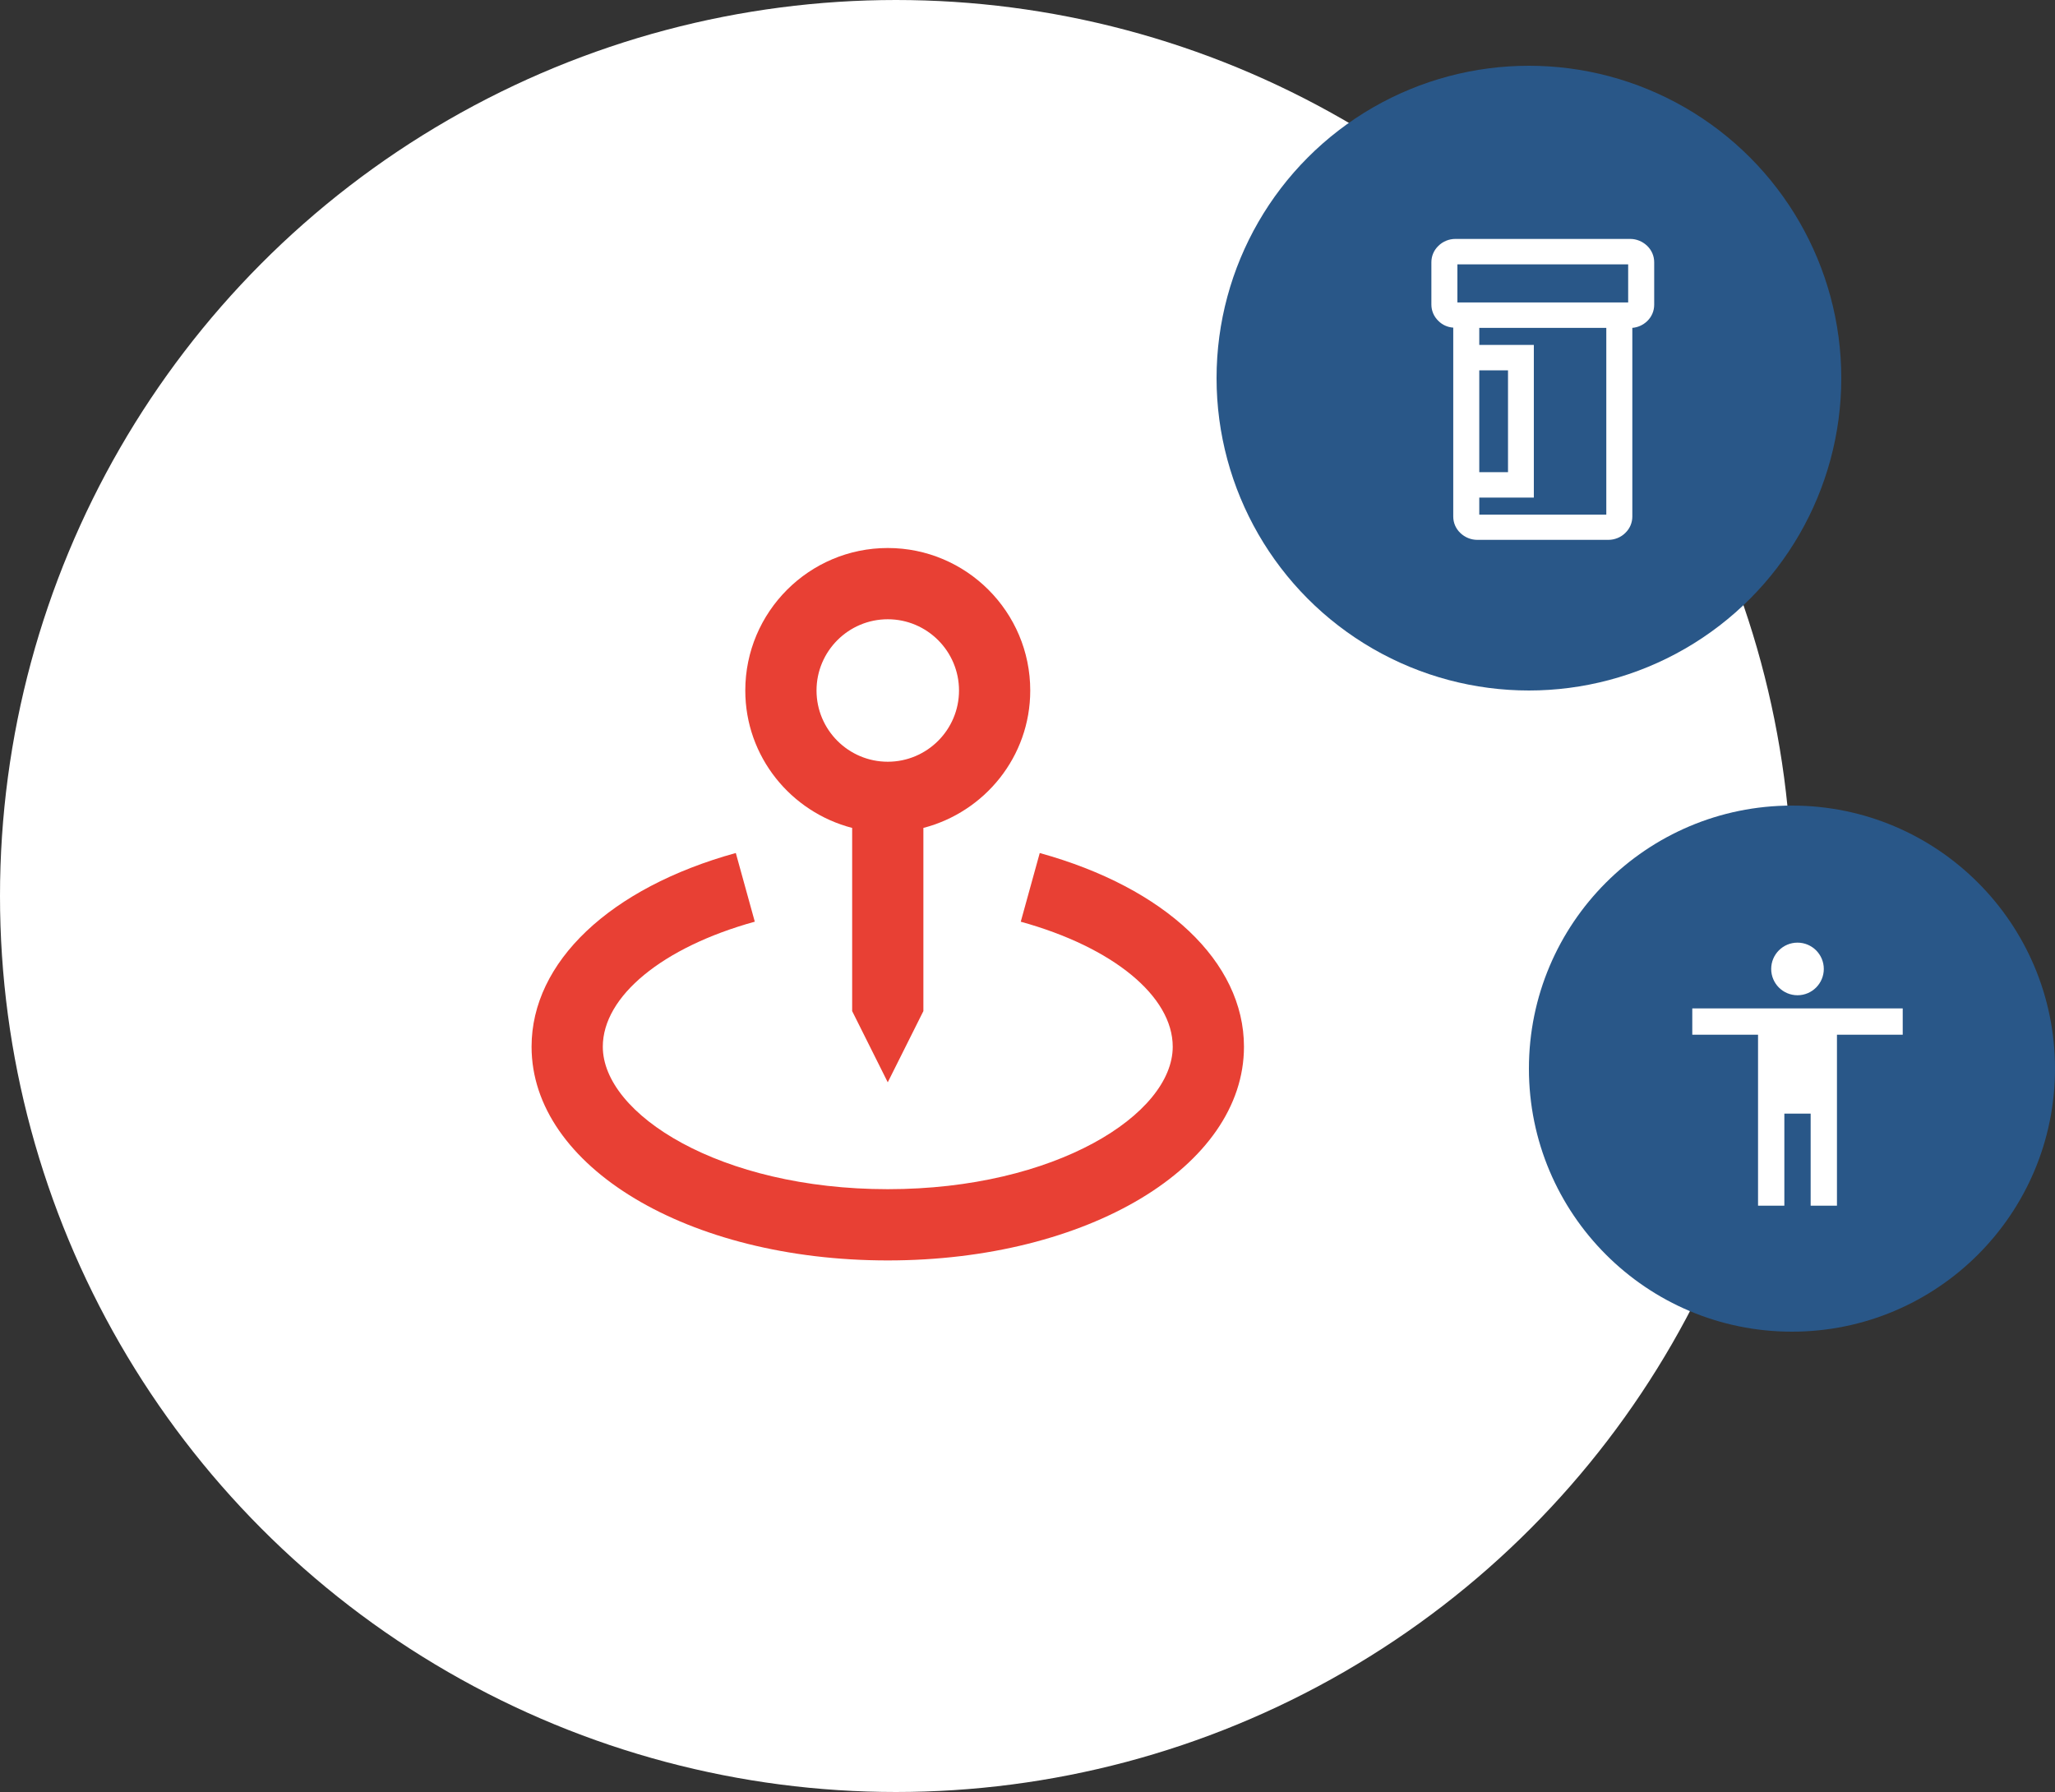 <svg width="125" height="109" viewBox="0 0 125 109" fill="none" xmlns="http://www.w3.org/2000/svg">
<rect x="0" y="0" width="125" height="109" fill="#333333" stroke="none"/>
<circle cx="54.5" cy="54.5" r="54.5" fill="white"/>
<circle cx="93" cy="23" r="19" fill="#295788"/>
<path fill-rule="evenodd" clip-rule="evenodd" d="M100.19 14.951C99.911 14.685 99.544 14.533 99.164 14.533H88.524C88.144 14.533 87.764 14.685 87.498 14.951C87.219 15.217 87.067 15.572 87.067 15.952V18.523C87.067 18.903 87.219 19.258 87.498 19.524C87.738 19.765 88.055 19.904 88.397 19.929V31.418C88.397 31.798 88.549 32.153 88.828 32.419C89.106 32.685 89.474 32.837 89.854 32.837H97.834C98.214 32.837 98.594 32.685 98.86 32.419C99.138 32.153 99.29 31.798 99.29 31.418V19.942C99.632 19.917 99.949 19.765 100.19 19.537C100.468 19.271 100.62 18.916 100.62 18.536V15.952C100.62 15.572 100.468 15.217 100.19 14.951ZM97.707 31.304H89.98V30.265H93.299V20.981H89.98V19.942H97.707V31.291V31.304ZM89.98 28.72V22.526H91.728V28.72H89.98ZM99.037 18.397H88.65V16.079H99.037V18.409V18.397Z" fill="white"/>
<circle cx="109" cy="65" r="16" fill="#295788"/>
<path d="M109.337 60.537C110.22 60.537 110.937 59.82 110.937 58.937C110.937 58.053 110.22 57.337 109.337 57.337C108.453 57.337 107.737 58.053 107.737 58.937C107.737 59.82 108.453 60.537 109.337 60.537Z" fill="white"/>
<path d="M111.737 73.337V62.937H115.737V61.337H102.937V62.937H106.937V73.337H108.537V67.737H110.137V73.337H111.737Z" fill="white"/>
<path d="M54 65.833L56.167 61.5V50.359C59.896 49.391 62.667 46.026 62.667 42C62.667 37.22 58.78 33.333 54 33.333C49.221 33.333 45.334 37.22 45.334 42C45.334 46.026 48.105 49.391 51.834 50.359V61.5L54 65.833ZM49.667 42C49.667 39.61 51.61 37.667 54 37.667C56.39 37.667 58.334 39.61 58.334 42C58.334 44.39 56.39 46.333 54 46.333C51.61 46.333 49.667 44.39 49.667 42Z" fill="#E84034"/>
<path d="M63.245 51.886L62.09 56.064C67.704 57.615 71.334 60.599 71.334 63.667C71.334 67.766 64.216 72.333 54 72.333C43.784 72.333 36.667 67.766 36.667 63.667C36.667 60.599 40.296 57.615 45.912 56.062L44.757 51.884C37.094 54.003 32.334 58.517 32.334 63.667C32.334 70.955 41.852 76.667 54 76.667C66.149 76.667 75.667 70.955 75.667 63.667C75.667 58.517 70.907 54.003 63.245 51.886Z" fill="#E84034"/>
</svg>
